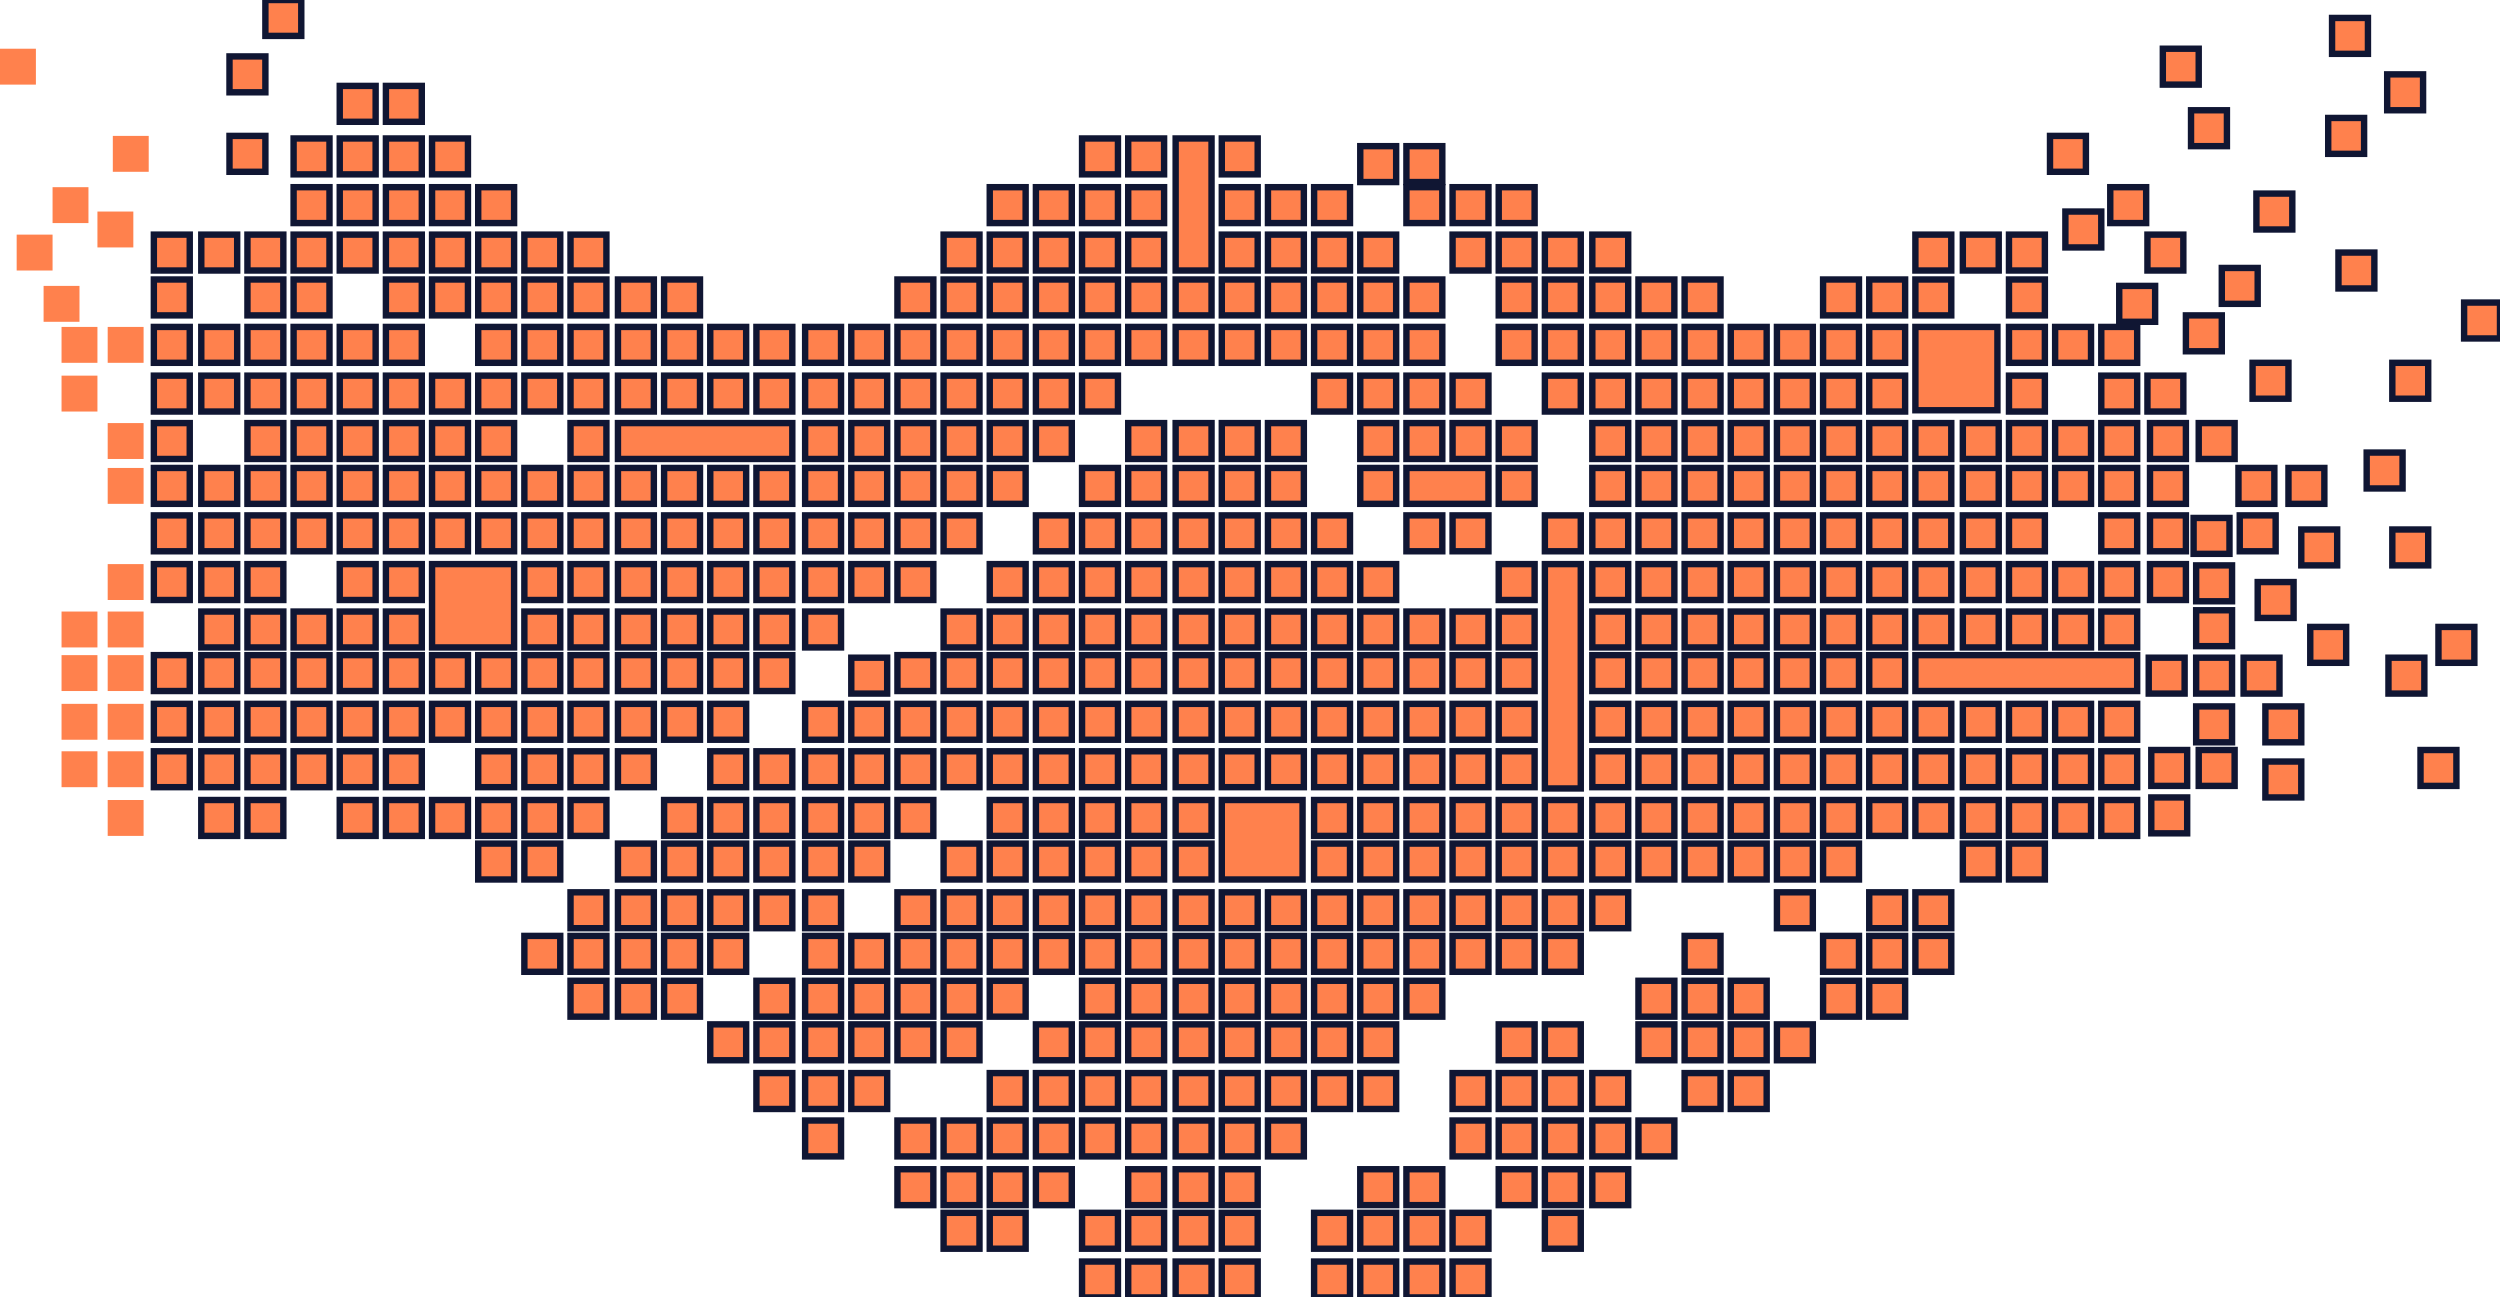 <?xml version="1.0" encoding="utf-8"?>
<!-- Generator: Adobe Illustrator 21.0.2, SVG Export Plug-In . SVG Version: 6.00 Build 0)  -->
<svg version="1.1" id="_x33__розділ" xmlns="http://www.w3.org/2000/svg" xmlns:xlink="http://www.w3.org/1999/xlink" x="0px"
	 y="0px" viewBox="0 0 195 101.2" style="enable-background:new 0 0 195 101.2;" xml:space="preserve">
<style type="text/css">
	.st0{fill:#FF814D;stroke:#101633;stroke-width:0.5;stroke-miterlimit:10;}
	.st1{fill:#FF814D;}
</style>
<g>
	<rect x="160.3" y="54.9" class="st0" width="2.8" height="2.8"/>
	<rect x="156.7" y="54.9" class="st0" width="2.8" height="2.8"/>
	<rect x="153.1" y="54.9" class="st0" width="2.8" height="2.8"/>
	<rect x="149.4" y="54.9" class="st0" width="2.8" height="2.8"/>
	<rect x="145.8" y="54.9" class="st0" width="2.8" height="2.8"/>
	<rect x="142.2" y="54.9" class="st0" width="2.8" height="2.8"/>
	<rect x="138.6" y="54.9" class="st0" width="2.8" height="2.8"/>
	<rect x="135" y="54.9" class="st0" width="2.8" height="2.8"/>
	<rect x="131.4" y="54.9" class="st0" width="2.8" height="2.8"/>
	<rect x="127.8" y="54.9" class="st0" width="2.8" height="2.8"/>
	<rect x="124.2" y="54.9" class="st0" width="2.8" height="2.8"/>
	<rect x="116.9" y="54.9" class="st0" width="2.8" height="2.8"/>
	<rect x="113.3" y="54.9" class="st0" width="2.8" height="2.8"/>
	<rect x="109.7" y="54.9" class="st0" width="2.8" height="2.8"/>
	<rect x="106.1" y="54.9" class="st0" width="2.8" height="2.8"/>
	<rect x="102.5" y="54.9" class="st0" width="2.8" height="2.8"/>
	<rect x="98.9" y="54.9" class="st0" width="2.8" height="2.8"/>
	<rect x="95.3" y="54.9" class="st0" width="2.8" height="2.8"/>
	<rect x="91.7" y="54.9" class="st0" width="2.8" height="2.8"/>
	<rect x="88" y="54.9" class="st0" width="2.8" height="2.8"/>
	<rect x="84.4" y="54.9" class="st0" width="2.8" height="2.8"/>
	<rect x="80.8" y="54.9" class="st0" width="2.8" height="2.8"/>
	<rect x="77.2" y="54.9" class="st0" width="2.8" height="2.8"/>
	<rect x="73.6" y="54.9" class="st0" width="2.8" height="2.8"/>
	<rect x="70" y="54.9" class="st0" width="2.8" height="2.8"/>
	<rect x="66.4" y="54.9" class="st0" width="2.8" height="2.8"/>
	<rect x="62.8" y="54.9" class="st0" width="2.8" height="2.8"/>
	<rect x="163.9" y="54.9" class="st0" width="2.8" height="2.8"/>
	<rect x="145.8" y="51.1" class="st0" width="2.8" height="2.8"/>
	<rect x="142.2" y="51.1" class="st0" width="2.8" height="2.8"/>
	<rect x="138.6" y="51.1" class="st0" width="2.8" height="2.8"/>
	<rect x="135" y="51.1" class="st0" width="2.8" height="2.8"/>
	<rect x="131.4" y="51.1" class="st0" width="2.8" height="2.8"/>
	<rect x="127.8" y="51.1" class="st0" width="2.8" height="2.8"/>
	<rect x="124.2" y="51.1" class="st0" width="2.8" height="2.8"/>
	<rect x="116.9" y="51.1" class="st0" width="2.8" height="2.8"/>
	<rect x="113.3" y="51.1" class="st0" width="2.8" height="2.8"/>
	<rect x="109.7" y="51.1" class="st0" width="2.8" height="2.8"/>
	<rect x="106.1" y="51.1" class="st0" width="2.8" height="2.8"/>
	<rect x="102.5" y="51.1" class="st0" width="2.8" height="2.8"/>
	<rect x="98.9" y="51.1" class="st0" width="2.8" height="2.8"/>
	<rect x="95.3" y="51.1" class="st0" width="2.8" height="2.8"/>
	<rect x="91.7" y="51.1" class="st0" width="2.8" height="2.8"/>
	<rect x="88" y="51.1" class="st0" width="2.8" height="2.8"/>
	<rect x="84.4" y="51.1" class="st0" width="2.8" height="2.8"/>
	<rect x="80.8" y="51.1" class="st0" width="2.8" height="2.8"/>
	<rect x="77.2" y="51.1" class="st0" width="2.8" height="2.8"/>
	<rect x="73.6" y="51.1" class="st0" width="2.8" height="2.8"/>
	<rect x="70" y="51.1" class="st0" width="2.8" height="2.8"/>
	<rect x="149.4" y="51.1" class="st0" width="17.3" height="2.8"/>
	<rect x="160.3" y="47.7" class="st0" width="2.8" height="2.8"/>
	<rect x="156.7" y="47.7" class="st0" width="2.8" height="2.8"/>
	<rect x="153.1" y="47.7" class="st0" width="2.8" height="2.8"/>
	<rect x="149.4" y="47.7" class="st0" width="2.8" height="2.8"/>
	<rect x="145.8" y="47.7" class="st0" width="2.8" height="2.8"/>
	<rect x="142.2" y="47.7" class="st0" width="2.8" height="2.8"/>
	<rect x="138.6" y="47.7" class="st0" width="2.8" height="2.8"/>
	<rect x="135" y="47.7" class="st0" width="2.8" height="2.8"/>
	<rect x="131.4" y="47.7" class="st0" width="2.8" height="2.8"/>
	<rect x="127.8" y="47.7" class="st0" width="2.8" height="2.8"/>
	<rect x="124.2" y="47.7" class="st0" width="2.8" height="2.8"/>
	<rect x="116.9" y="47.7" class="st0" width="2.8" height="2.8"/>
	<rect x="113.3" y="47.7" class="st0" width="2.8" height="2.8"/>
	<rect x="109.7" y="47.7" class="st0" width="2.8" height="2.8"/>
	<rect x="106.1" y="47.7" class="st0" width="2.8" height="2.8"/>
	<rect x="102.5" y="47.7" class="st0" width="2.8" height="2.8"/>
	<rect x="98.9" y="47.7" class="st0" width="2.8" height="2.8"/>
	<rect x="95.3" y="47.7" class="st0" width="2.8" height="2.8"/>
	<rect x="91.7" y="47.7" class="st0" width="2.8" height="2.8"/>
	<rect x="88" y="47.7" class="st0" width="2.8" height="2.8"/>
	<rect x="84.4" y="47.7" class="st0" width="2.8" height="2.8"/>
	<rect x="80.8" y="47.7" class="st0" width="2.8" height="2.8"/>
	<rect x="77.2" y="47.7" class="st0" width="2.8" height="2.8"/>
	<rect x="73.6" y="47.7" class="st0" width="2.8" height="2.8"/>
	<rect x="66.4" y="51.3" class="st0" width="2.8" height="2.8"/>
	<rect x="62.8" y="47.7" class="st0" width="2.8" height="2.8"/>
	<rect x="163.9" y="47.7" class="st0" width="2.8" height="2.8"/>
	<rect x="160.3" y="44" class="st0" width="2.8" height="2.8"/>
	<rect x="156.7" y="44" class="st0" width="2.8" height="2.8"/>
	<rect x="153.1" y="44" class="st0" width="2.8" height="2.8"/>
	<rect x="149.4" y="44" class="st0" width="2.8" height="2.8"/>
	<rect x="145.8" y="44" class="st0" width="2.8" height="2.8"/>
	<rect x="142.2" y="44" class="st0" width="2.8" height="2.8"/>
	<rect x="138.6" y="44" class="st0" width="2.8" height="2.8"/>
	<rect x="135" y="44" class="st0" width="2.8" height="2.8"/>
	<rect x="131.4" y="44" class="st0" width="2.8" height="2.8"/>
	<rect x="127.8" y="44" class="st0" width="2.8" height="2.8"/>
	<rect x="124.2" y="44" class="st0" width="2.8" height="2.8"/>
	<rect x="120.5" y="44" class="st0" width="2.8" height="17.5"/>
	<rect x="116.9" y="44" class="st0" width="2.8" height="2.8"/>
	<rect x="106.1" y="44" class="st0" width="2.8" height="2.8"/>
	<rect x="102.5" y="44" class="st0" width="2.8" height="2.8"/>
	<rect x="98.9" y="44" class="st0" width="2.8" height="2.8"/>
	<rect x="95.3" y="44" class="st0" width="2.8" height="2.8"/>
	<rect x="91.7" y="44" class="st0" width="2.8" height="2.8"/>
	<rect x="88" y="44" class="st0" width="2.8" height="2.8"/>
	<rect x="84.4" y="44" class="st0" width="2.8" height="2.8"/>
	<rect x="80.8" y="44" class="st0" width="2.8" height="2.8"/>
	<rect x="77.2" y="44" class="st0" width="2.8" height="2.8"/>
	<rect x="70" y="44" class="st0" width="2.8" height="2.8"/>
	<rect x="66.4" y="44" class="st0" width="2.8" height="2.8"/>
	<rect x="62.8" y="44" class="st0" width="2.8" height="2.8"/>
	<rect x="163.9" y="44" class="st0" width="2.8" height="2.8"/>
	<rect x="156.7" y="40.2" class="st0" width="2.8" height="2.8"/>
	<rect x="153.1" y="40.2" class="st0" width="2.8" height="2.8"/>
	<rect x="149.4" y="40.2" class="st0" width="2.8" height="2.8"/>
	<rect x="145.8" y="40.2" class="st0" width="2.8" height="2.8"/>
	<rect x="142.2" y="40.2" class="st0" width="2.8" height="2.8"/>
	<rect x="138.6" y="40.2" class="st0" width="2.8" height="2.8"/>
	<rect x="135" y="40.2" class="st0" width="2.8" height="2.8"/>
	<rect x="131.4" y="40.2" class="st0" width="2.8" height="2.8"/>
	<rect x="127.8" y="40.2" class="st0" width="2.8" height="2.8"/>
	<rect x="124.2" y="40.2" class="st0" width="2.8" height="2.8"/>
	<rect x="120.5" y="40.2" class="st0" width="2.8" height="2.8"/>
	<rect x="113.3" y="40.2" class="st0" width="2.8" height="2.8"/>
	<rect x="109.7" y="40.2" class="st0" width="2.8" height="2.8"/>
	<rect x="102.5" y="40.2" class="st0" width="2.8" height="2.8"/>
	<rect x="98.9" y="40.2" class="st0" width="2.8" height="2.8"/>
	<rect x="95.3" y="40.2" class="st0" width="2.8" height="2.8"/>
	<rect x="91.7" y="40.2" class="st0" width="2.8" height="2.8"/>
	<rect x="88" y="40.2" class="st0" width="2.8" height="2.8"/>
	<rect x="84.4" y="40.2" class="st0" width="2.8" height="2.8"/>
	<rect x="80.8" y="40.2" class="st0" width="2.8" height="2.8"/>
	<rect x="73.6" y="40.2" class="st0" width="2.8" height="2.8"/>
	<rect x="70" y="40.2" class="st0" width="2.8" height="2.8"/>
	<rect x="66.4" y="40.2" class="st0" width="2.8" height="2.8"/>
	<rect x="62.8" y="40.2" class="st0" width="2.8" height="2.8"/>
	<rect x="163.9" y="40.2" class="st0" width="2.8" height="2.8"/>
	<rect x="160.3" y="36.5" class="st0" width="2.8" height="2.8"/>
	<rect x="156.7" y="36.5" class="st0" width="2.8" height="2.8"/>
	<rect x="153.1" y="36.5" class="st0" width="2.8" height="2.8"/>
	<rect x="149.4" y="36.5" class="st0" width="2.8" height="2.8"/>
	<rect x="145.8" y="36.5" class="st0" width="2.8" height="2.8"/>
	<rect x="142.2" y="36.5" class="st0" width="2.8" height="2.8"/>
	<rect x="138.6" y="36.5" class="st0" width="2.8" height="2.8"/>
	<rect x="135" y="36.5" class="st0" width="2.8" height="2.8"/>
	<rect x="131.4" y="36.5" class="st0" width="2.8" height="2.8"/>
	<rect x="127.8" y="36.5" class="st0" width="2.8" height="2.8"/>
	<rect x="124.2" y="36.5" class="st0" width="2.8" height="2.8"/>
	<rect x="116.9" y="36.5" class="st0" width="2.8" height="2.8"/>
	<rect x="109.7" y="36.5" class="st0" width="6.4" height="2.8"/>
	<rect x="106.1" y="36.5" class="st0" width="2.8" height="2.8"/>
	<rect x="98.9" y="36.5" class="st0" width="2.8" height="2.8"/>
	<rect x="95.3" y="36.5" class="st0" width="2.8" height="2.8"/>
	<rect x="91.7" y="36.5" class="st0" width="2.8" height="2.8"/>
	<rect x="88" y="36.5" class="st0" width="2.8" height="2.8"/>
	<rect x="84.4" y="36.5" class="st0" width="2.8" height="2.8"/>
	<rect x="77.2" y="36.5" class="st0" width="2.8" height="2.8"/>
	<rect x="73.6" y="36.5" class="st0" width="2.8" height="2.8"/>
	<rect x="70" y="36.5" class="st0" width="2.8" height="2.8"/>
	<rect x="66.4" y="36.5" class="st0" width="2.8" height="2.8"/>
	<rect x="62.8" y="36.5" class="st0" width="2.8" height="2.8"/>
	<rect x="163.9" y="36.5" class="st0" width="2.8" height="2.8"/>
	<rect x="160.3" y="33" class="st0" width="2.8" height="2.8"/>
	<rect x="156.7" y="33" class="st0" width="2.8" height="2.8"/>
	<rect x="153.1" y="33" class="st0" width="2.8" height="2.8"/>
	<rect x="149.4" y="33" class="st0" width="2.8" height="2.8"/>
	<rect x="145.8" y="33" class="st0" width="2.8" height="2.8"/>
	<rect x="142.2" y="33" class="st0" width="2.8" height="2.8"/>
	<rect x="138.6" y="33" class="st0" width="2.8" height="2.8"/>
	<rect x="135" y="33" class="st0" width="2.8" height="2.8"/>
	<rect x="131.4" y="33" class="st0" width="2.8" height="2.8"/>
	<rect x="127.8" y="33" class="st0" width="2.8" height="2.8"/>
	<rect x="124.2" y="33" class="st0" width="2.8" height="2.8"/>
	<rect x="116.9" y="33" class="st0" width="2.8" height="2.8"/>
	<rect x="113.3" y="33" class="st0" width="2.8" height="2.8"/>
	<rect x="109.7" y="33" class="st0" width="2.8" height="2.8"/>
	<rect x="106.1" y="33" class="st0" width="2.8" height="2.8"/>
	<rect x="98.9" y="33" class="st0" width="2.8" height="2.8"/>
	<rect x="95.3" y="33" class="st0" width="2.8" height="2.8"/>
	<rect x="91.7" y="33" class="st0" width="2.8" height="2.8"/>
	<rect x="88" y="33" class="st0" width="2.8" height="2.8"/>
	<rect x="80.8" y="33" class="st0" width="2.8" height="2.8"/>
	<rect x="77.2" y="33" class="st0" width="2.8" height="2.8"/>
	<rect x="73.6" y="33" class="st0" width="2.8" height="2.8"/>
	<rect x="70" y="33" class="st0" width="2.8" height="2.8"/>
	<rect x="66.4" y="33" class="st0" width="2.8" height="2.8"/>
	<rect x="62.8" y="33" class="st0" width="2.8" height="2.8"/>
	<rect x="163.9" y="33" class="st0" width="2.8" height="2.8"/>
	<rect x="156.7" y="29.3" class="st0" width="2.8" height="2.8"/>
	<rect x="145.8" y="29.3" class="st0" width="2.8" height="2.8"/>
	<rect x="142.2" y="29.3" class="st0" width="2.8" height="2.8"/>
	<rect x="138.6" y="29.3" class="st0" width="2.8" height="2.8"/>
	<rect x="135" y="29.3" class="st0" width="2.8" height="2.8"/>
	<rect x="131.4" y="29.3" class="st0" width="2.8" height="2.8"/>
	<rect x="127.8" y="29.3" class="st0" width="2.8" height="2.8"/>
	<rect x="124.2" y="29.3" class="st0" width="2.8" height="2.8"/>
	<rect x="120.5" y="29.3" class="st0" width="2.8" height="2.8"/>
	<rect x="113.3" y="29.3" class="st0" width="2.8" height="2.8"/>
	<rect x="109.7" y="29.3" class="st0" width="2.8" height="2.8"/>
	<rect x="106.1" y="29.3" class="st0" width="2.8" height="2.8"/>
	<rect x="102.5" y="29.3" class="st0" width="2.8" height="2.8"/>
	<rect x="84.4" y="29.3" class="st0" width="2.8" height="2.8"/>
	<rect x="80.8" y="29.3" class="st0" width="2.8" height="2.8"/>
	<rect x="77.2" y="29.3" class="st0" width="2.8" height="2.8"/>
	<rect x="73.6" y="29.3" class="st0" width="2.8" height="2.8"/>
	<rect x="70" y="29.3" class="st0" width="2.8" height="2.8"/>
	<rect x="66.4" y="29.3" class="st0" width="2.8" height="2.8"/>
	<rect x="62.8" y="29.3" class="st0" width="2.8" height="2.8"/>
	<rect x="163.9" y="29.3" class="st0" width="2.8" height="2.8"/>
	<rect x="160.3" y="25.5" class="st0" width="2.8" height="2.8"/>
	<rect x="156.7" y="25.5" class="st0" width="2.8" height="2.8"/>
	<rect x="145.8" y="25.5" class="st0" width="2.8" height="2.8"/>
	<rect x="142.2" y="25.5" class="st0" width="2.8" height="2.8"/>
	<rect x="138.6" y="25.5" class="st0" width="2.8" height="2.8"/>
	<rect x="135" y="25.5" class="st0" width="2.8" height="2.8"/>
	<rect x="131.4" y="25.5" class="st0" width="2.8" height="2.8"/>
	<rect x="127.8" y="25.5" class="st0" width="2.8" height="2.8"/>
	<rect x="124.2" y="25.5" class="st0" width="2.8" height="2.8"/>
	<rect x="120.5" y="25.5" class="st0" width="2.8" height="2.8"/>
	<rect x="116.9" y="25.5" class="st0" width="2.8" height="2.8"/>
	<rect x="109.7" y="25.5" class="st0" width="2.8" height="2.8"/>
	<rect x="106.1" y="25.5" class="st0" width="2.8" height="2.8"/>
	<rect x="102.5" y="25.5" class="st0" width="2.8" height="2.8"/>
	<rect x="98.9" y="25.5" class="st0" width="2.8" height="2.8"/>
	<rect x="95.3" y="25.5" class="st0" width="2.8" height="2.8"/>
	<rect x="91.7" y="25.5" class="st0" width="2.8" height="2.8"/>
	<rect x="88" y="25.5" class="st0" width="2.8" height="2.8"/>
	<rect x="84.4" y="25.5" class="st0" width="2.8" height="2.8"/>
	<rect x="80.8" y="25.5" class="st0" width="2.8" height="2.8"/>
	<rect x="77.2" y="25.5" class="st0" width="2.8" height="2.8"/>
	<rect x="73.6" y="25.5" class="st0" width="2.8" height="2.8"/>
	<rect x="70" y="25.5" class="st0" width="2.8" height="2.8"/>
	<rect x="66.4" y="25.5" class="st0" width="2.8" height="2.8"/>
	<rect x="62.8" y="25.5" class="st0" width="2.8" height="2.8"/>
	<rect x="163.9" y="25.5" class="st0" width="2.8" height="2.8"/>
	<rect x="170.5" y="24.6" class="st0" width="2.8" height="2.8"/>
	<rect x="156.7" y="21.8" class="st0" width="2.8" height="2.8"/>
	<rect x="149.4" y="21.8" class="st0" width="2.8" height="2.8"/>
	<rect x="145.8" y="21.8" class="st0" width="2.8" height="2.8"/>
	<rect x="142.2" y="21.8" class="st0" width="2.8" height="2.8"/>
	<rect x="178.5" y="36.5" class="st0" width="2.8" height="2.8"/>
	<rect x="174.7" y="40.2" class="st0" width="2.8" height="2.8"/>
	<rect x="131.4" y="21.8" class="st0" width="2.8" height="2.8"/>
	<rect x="127.8" y="21.8" class="st0" width="2.8" height="2.8"/>
	<rect x="124.2" y="21.8" class="st0" width="2.8" height="2.8"/>
	<rect x="120.5" y="21.8" class="st0" width="2.8" height="2.8"/>
	<rect x="116.9" y="21.8" class="st0" width="2.8" height="2.8"/>
	<rect x="109.7" y="21.8" class="st0" width="2.8" height="2.8"/>
	<rect x="106.1" y="21.8" class="st0" width="2.8" height="2.8"/>
	<rect x="102.5" y="21.8" class="st0" width="2.8" height="2.8"/>
	<rect x="98.9" y="21.8" class="st0" width="2.8" height="2.8"/>
	<rect x="95.3" y="21.8" class="st0" width="2.8" height="2.8"/>
	<rect x="91.7" y="21.8" class="st0" width="2.8" height="2.8"/>
	<rect x="88" y="21.8" class="st0" width="2.8" height="2.8"/>
	<rect x="84.4" y="21.8" class="st0" width="2.8" height="2.8"/>
	<rect x="80.8" y="21.8" class="st0" width="2.8" height="2.8"/>
	<rect x="77.2" y="21.8" class="st0" width="2.8" height="2.8"/>
	<rect x="73.6" y="21.8" class="st0" width="2.8" height="2.8"/>
	<rect x="70" y="21.8" class="st0" width="2.8" height="2.8"/>
	<rect x="165.3" y="22.3" class="st0" width="2.8" height="2.8"/>
	<rect x="161.1" y="16.5" class="st0" width="2.8" height="2.8"/>
	<rect x="156.7" y="18.3" class="st0" width="2.8" height="2.8"/>
	<rect x="153.1" y="18.3" class="st0" width="2.8" height="2.8"/>
	<rect x="149.4" y="18.3" class="st0" width="2.8" height="2.8"/>
	<rect x="186.6" y="28.3" class="st0" width="2.8" height="2.8"/>
	<rect x="167.5" y="29.3" class="st0" width="2.8" height="2.8"/>
	<rect x="171.5" y="33" class="st0" width="2.8" height="2.8"/>
	<rect x="167.7" y="33" class="st0" width="2.8" height="2.8"/>
	<rect x="167.7" y="36.5" class="st0" width="2.8" height="2.8"/>
	<rect x="167.7" y="40.2" class="st0" width="2.8" height="2.8"/>
	<rect x="167.7" y="44" class="st0" width="2.8" height="2.8"/>
	<rect x="171.1" y="40.4" class="st0" width="2.8" height="2.8"/>
	<rect x="171.3" y="44.1" class="st0" width="2.8" height="2.8"/>
	<rect x="171.3" y="47.6" class="st0" width="2.8" height="2.8"/>
	<rect x="171.3" y="51.3" class="st0" width="2.8" height="2.8"/>
	<rect x="171.3" y="55.1" class="st0" width="2.8" height="2.8"/>
	<rect x="174.6" y="36.5" class="st0" width="2.8" height="2.8"/>
	<rect x="124.2" y="18.3" class="st0" width="2.8" height="2.8"/>
	<rect x="120.5" y="18.3" class="st0" width="2.8" height="2.8"/>
	<rect x="116.9" y="18.3" class="st0" width="2.8" height="2.8"/>
	<rect x="113.3" y="18.3" class="st0" width="2.8" height="2.8"/>
	<rect x="106.1" y="18.3" class="st0" width="2.8" height="2.8"/>
	<rect x="102.5" y="18.3" class="st0" width="2.8" height="2.8"/>
	<rect x="98.9" y="18.3" class="st0" width="2.8" height="2.8"/>
	<rect x="95.3" y="18.3" class="st0" width="2.8" height="2.8"/>
	<rect x="88" y="18.3" class="st0" width="2.8" height="2.8"/>
	<rect x="84.4" y="18.3" class="st0" width="2.8" height="2.8"/>
	<rect x="80.8" y="18.3" class="st0" width="2.8" height="2.8"/>
	<rect x="77.2" y="18.3" class="st0" width="2.8" height="2.8"/>
	<rect x="73.6" y="18.3" class="st0" width="2.8" height="2.8"/>
	<rect x="167.5" y="18.3" class="st0" width="2.8" height="2.8"/>
	<rect x="170.9" y="8.6" class="st0" width="2.8" height="2.8"/>
	<rect x="176" y="15.1" class="st0" width="2.8" height="2.8"/>
	<rect x="181.6" y="9.2" class="st0" width="2.8" height="2.8"/>
	<rect x="159.9" y="10.6" class="st0" width="2.8" height="2.8"/>
	<rect x="168.7" y="3.8" class="st0" width="2.8" height="2.8"/>
	<rect x="173.3" y="20.9" class="st0" width="2.8" height="2.8"/>
	<rect x="175.7" y="28.3" class="st0" width="2.8" height="2.8"/>
	<rect x="182.4" y="19.7" class="st0" width="2.8" height="2.8"/>
	<rect x="181.9" y="1.4" class="st0" width="2.8" height="2.8"/>
	<rect x="186.2" y="5.8" class="st0" width="2.8" height="2.8"/>
	<rect x="192.2" y="23.6" class="st0" width="2.8" height="2.8"/>
	<rect x="109.7" y="11.4" class="st0" width="2.8" height="2.8"/>
	<rect x="106.1" y="11.4" class="st0" width="2.8" height="2.8"/>
	<rect x="116.9" y="14.6" class="st0" width="2.8" height="2.8"/>
	<rect x="113.3" y="14.6" class="st0" width="2.8" height="2.8"/>
	<rect x="109.7" y="14.6" class="st0" width="2.8" height="2.8"/>
	<rect x="102.5" y="14.6" class="st0" width="2.8" height="2.8"/>
	<rect x="98.9" y="14.6" class="st0" width="2.8" height="2.8"/>
	<rect x="95.3" y="14.6" class="st0" width="2.8" height="2.8"/>
	<rect x="88" y="14.6" class="st0" width="2.8" height="2.8"/>
	<rect x="84.4" y="14.6" class="st0" width="2.8" height="2.8"/>
	<rect x="80.8" y="14.6" class="st0" width="2.8" height="2.8"/>
	<rect x="77.2" y="14.6" class="st0" width="2.8" height="2.8"/>
	<rect x="95.3" y="10.8" class="st0" width="2.8" height="2.8"/>
	<rect x="88" y="10.8" class="st0" width="2.8" height="2.8"/>
	<rect x="84.4" y="10.8" class="st0" width="2.8" height="2.8"/>
	<rect x="164.6" y="14.6" class="st0" width="2.8" height="2.8"/>
	<rect x="113.3" y="98.4" class="st0" width="2.8" height="2.8"/>
	<rect x="109.7" y="98.4" class="st0" width="2.8" height="2.8"/>
	<rect x="106.1" y="98.4" class="st0" width="2.8" height="2.8"/>
	<rect x="102.5" y="98.4" class="st0" width="2.8" height="2.8"/>
	<rect x="95.3" y="98.4" class="st0" width="2.8" height="2.8"/>
	<rect x="91.7" y="98.4" class="st0" width="2.8" height="2.8"/>
	<rect x="88" y="98.4" class="st0" width="2.8" height="2.8"/>
	<rect x="84.4" y="98.4" class="st0" width="2.8" height="2.8"/>
	<rect x="120.5" y="94.6" class="st0" width="2.8" height="2.8"/>
	<rect x="113.3" y="94.6" class="st0" width="2.8" height="2.8"/>
	<rect x="109.7" y="94.6" class="st0" width="2.8" height="2.8"/>
	<rect x="106.1" y="94.6" class="st0" width="2.8" height="2.8"/>
	<rect x="102.5" y="94.6" class="st0" width="2.8" height="2.8"/>
	<rect x="95.3" y="94.6" class="st0" width="2.8" height="2.8"/>
	<rect x="91.7" y="94.6" class="st0" width="2.8" height="2.8"/>
	<rect x="88" y="94.6" class="st0" width="2.8" height="2.8"/>
	<rect x="84.4" y="94.6" class="st0" width="2.8" height="2.8"/>
	<rect x="77.2" y="94.6" class="st0" width="2.8" height="2.8"/>
	<rect x="73.6" y="94.6" class="st0" width="2.8" height="2.8"/>
	<rect x="124.2" y="91.2" class="st0" width="2.8" height="2.8"/>
	<rect x="120.5" y="91.2" class="st0" width="2.8" height="2.8"/>
	<rect x="116.9" y="91.2" class="st0" width="2.8" height="2.8"/>
	<rect x="109.7" y="91.2" class="st0" width="2.8" height="2.8"/>
	<rect x="106.1" y="91.2" class="st0" width="2.8" height="2.8"/>
	<rect x="95.3" y="91.2" class="st0" width="2.8" height="2.8"/>
	<rect x="91.7" y="91.2" class="st0" width="2.8" height="2.8"/>
	<rect x="88" y="91.2" class="st0" width="2.8" height="2.8"/>
	<rect x="80.8" y="91.2" class="st0" width="2.8" height="2.8"/>
	<rect x="77.2" y="91.2" class="st0" width="2.8" height="2.8"/>
	<rect x="73.6" y="91.2" class="st0" width="2.8" height="2.8"/>
	<rect x="70" y="91.2" class="st0" width="2.8" height="2.8"/>
	<rect x="127.8" y="87.4" class="st0" width="2.8" height="2.8"/>
	<rect x="124.2" y="87.4" class="st0" width="2.8" height="2.8"/>
	<rect x="120.5" y="87.4" class="st0" width="2.8" height="2.8"/>
	<rect x="116.9" y="87.4" class="st0" width="2.8" height="2.8"/>
	<rect x="113.3" y="87.4" class="st0" width="2.8" height="2.8"/>
	<rect x="98.9" y="87.4" class="st0" width="2.8" height="2.8"/>
	<rect x="95.3" y="87.4" class="st0" width="2.8" height="2.8"/>
	<rect x="91.7" y="87.4" class="st0" width="2.8" height="2.8"/>
	<rect x="88" y="87.4" class="st0" width="2.8" height="2.8"/>
	<rect x="84.4" y="87.4" class="st0" width="2.8" height="2.8"/>
	<rect x="80.8" y="87.4" class="st0" width="2.8" height="2.8"/>
	<rect x="77.2" y="87.4" class="st0" width="2.8" height="2.8"/>
	<rect x="73.6" y="87.4" class="st0" width="2.8" height="2.8"/>
	<rect x="70" y="87.4" class="st0" width="2.8" height="2.8"/>
	<rect x="62.8" y="87.4" class="st0" width="2.8" height="2.8"/>
	<rect x="135" y="83.7" class="st0" width="2.8" height="2.8"/>
	<rect x="131.4" y="83.7" class="st0" width="2.8" height="2.8"/>
	<rect x="124.2" y="83.7" class="st0" width="2.8" height="2.8"/>
	<rect x="120.5" y="83.7" class="st0" width="2.8" height="2.8"/>
	<rect x="116.9" y="83.7" class="st0" width="2.8" height="2.8"/>
	<rect x="113.3" y="83.7" class="st0" width="2.8" height="2.8"/>
	<rect x="106.1" y="83.7" class="st0" width="2.8" height="2.8"/>
	<rect x="102.5" y="83.7" class="st0" width="2.8" height="2.8"/>
	<rect x="98.9" y="83.7" class="st0" width="2.8" height="2.8"/>
	<rect x="95.3" y="83.7" class="st0" width="2.8" height="2.8"/>
	<rect x="91.7" y="83.7" class="st0" width="2.8" height="2.8"/>
	<rect x="88" y="83.7" class="st0" width="2.8" height="2.8"/>
	<rect x="84.4" y="83.7" class="st0" width="2.8" height="2.8"/>
	<rect x="80.8" y="83.7" class="st0" width="2.8" height="2.8"/>
	<rect x="77.2" y="83.7" class="st0" width="2.8" height="2.8"/>
	<rect x="66.4" y="83.7" class="st0" width="2.8" height="2.8"/>
	<rect x="62.8" y="83.7" class="st0" width="2.8" height="2.8"/>
	<rect x="138.6" y="79.9" class="st0" width="2.8" height="2.8"/>
	<rect x="135" y="79.9" class="st0" width="2.8" height="2.8"/>
	<rect x="131.4" y="79.9" class="st0" width="2.8" height="2.8"/>
	<rect x="127.8" y="79.9" class="st0" width="2.8" height="2.8"/>
	<rect x="120.5" y="79.9" class="st0" width="2.8" height="2.8"/>
	<rect x="116.9" y="79.9" class="st0" width="2.8" height="2.8"/>
	<rect x="106.1" y="79.9" class="st0" width="2.8" height="2.8"/>
	<rect x="102.5" y="79.9" class="st0" width="2.8" height="2.8"/>
	<rect x="98.9" y="79.9" class="st0" width="2.8" height="2.8"/>
	<rect x="95.3" y="79.9" class="st0" width="2.8" height="2.8"/>
	<rect x="91.7" y="79.9" class="st0" width="2.8" height="2.8"/>
	<rect x="88" y="79.9" class="st0" width="2.8" height="2.8"/>
	<rect x="84.4" y="79.9" class="st0" width="2.8" height="2.8"/>
	<rect x="80.8" y="79.9" class="st0" width="2.8" height="2.8"/>
	<rect x="73.6" y="79.9" class="st0" width="2.8" height="2.8"/>
	<rect x="70" y="79.9" class="st0" width="2.8" height="2.8"/>
	<rect x="66.4" y="79.9" class="st0" width="2.8" height="2.8"/>
	<rect x="62.8" y="79.9" class="st0" width="2.8" height="2.8"/>
	<rect x="145.8" y="76.5" class="st0" width="2.8" height="2.8"/>
	<rect x="142.2" y="76.5" class="st0" width="2.8" height="2.8"/>
	<rect x="135" y="76.5" class="st0" width="2.8" height="2.8"/>
	<rect x="131.4" y="76.5" class="st0" width="2.8" height="2.8"/>
	<rect x="127.8" y="76.5" class="st0" width="2.8" height="2.8"/>
	<rect x="109.7" y="76.5" class="st0" width="2.8" height="2.8"/>
	<rect x="106.1" y="76.5" class="st0" width="2.8" height="2.8"/>
	<rect x="102.5" y="76.5" class="st0" width="2.8" height="2.8"/>
	<rect x="98.9" y="76.5" class="st0" width="2.8" height="2.8"/>
	<rect x="95.3" y="76.5" class="st0" width="2.8" height="2.8"/>
	<rect x="91.7" y="76.5" class="st0" width="2.8" height="2.8"/>
	<rect x="88" y="76.5" class="st0" width="2.8" height="2.8"/>
	<rect x="84.4" y="76.5" class="st0" width="2.8" height="2.8"/>
	<rect x="77.2" y="76.5" class="st0" width="2.8" height="2.8"/>
	<rect x="73.6" y="76.5" class="st0" width="2.8" height="2.8"/>
	<rect x="70" y="76.5" class="st0" width="2.8" height="2.8"/>
	<rect x="66.4" y="76.5" class="st0" width="2.8" height="2.8"/>
	<rect x="62.8" y="76.5" class="st0" width="2.8" height="2.8"/>
	<rect x="149.4" y="73" class="st0" width="2.8" height="2.8"/>
	<rect x="145.8" y="73" class="st0" width="2.8" height="2.8"/>
	<rect x="142.2" y="73" class="st0" width="2.8" height="2.8"/>
	<rect x="131.4" y="73" class="st0" width="2.8" height="2.8"/>
	<rect x="120.5" y="73" class="st0" width="2.8" height="2.8"/>
	<rect x="116.9" y="73" class="st0" width="2.8" height="2.8"/>
	<rect x="113.3" y="73" class="st0" width="2.8" height="2.8"/>
	<rect x="109.7" y="73" class="st0" width="2.8" height="2.8"/>
	<rect x="106.1" y="73" class="st0" width="2.8" height="2.8"/>
	<rect x="102.5" y="73" class="st0" width="2.8" height="2.8"/>
	<rect x="98.9" y="73" class="st0" width="2.8" height="2.8"/>
	<rect x="95.3" y="73" class="st0" width="2.8" height="2.8"/>
	<rect x="91.7" y="73" class="st0" width="2.8" height="2.8"/>
	<rect x="88" y="73" class="st0" width="2.8" height="2.8"/>
	<rect x="84.4" y="73" class="st0" width="2.8" height="2.8"/>
	<rect x="80.8" y="73" class="st0" width="2.8" height="2.8"/>
	<rect x="77.2" y="73" class="st0" width="2.8" height="2.8"/>
	<rect x="73.6" y="73" class="st0" width="2.8" height="2.8"/>
	<rect x="70" y="73" class="st0" width="2.8" height="2.8"/>
	<rect x="66.4" y="73" class="st0" width="2.8" height="2.8"/>
	<rect x="62.8" y="73" class="st0" width="2.8" height="2.8"/>
	<rect x="149.4" y="69.6" class="st0" width="2.8" height="2.8"/>
	<rect x="145.8" y="69.6" class="st0" width="2.8" height="2.8"/>
	<rect x="138.6" y="69.6" class="st0" width="2.8" height="2.8"/>
	<rect x="124.2" y="69.6" class="st0" width="2.8" height="2.8"/>
	<rect x="120.5" y="69.6" class="st0" width="2.8" height="2.8"/>
	<rect x="116.9" y="69.6" class="st0" width="2.8" height="2.8"/>
	<rect x="113.3" y="69.6" class="st0" width="2.8" height="2.8"/>
	<rect x="109.7" y="69.6" class="st0" width="2.8" height="2.8"/>
	<rect x="106.1" y="69.6" class="st0" width="2.8" height="2.8"/>
	<rect x="102.5" y="69.6" class="st0" width="2.8" height="2.8"/>
	<rect x="98.9" y="69.6" class="st0" width="2.8" height="2.8"/>
	<rect x="95.3" y="69.6" class="st0" width="2.8" height="2.8"/>
	<rect x="91.7" y="69.6" class="st0" width="2.8" height="2.8"/>
	<rect x="88" y="69.6" class="st0" width="2.8" height="2.8"/>
	<rect x="84.4" y="69.6" class="st0" width="2.8" height="2.8"/>
	<rect x="80.8" y="69.6" class="st0" width="2.8" height="2.8"/>
	<rect x="77.2" y="69.6" class="st0" width="2.8" height="2.8"/>
	<rect x="73.6" y="69.6" class="st0" width="2.8" height="2.8"/>
	<rect x="70" y="69.6" class="st0" width="2.8" height="2.8"/>
	<rect x="62.8" y="69.6" class="st0" width="2.8" height="2.8"/>
	<rect x="156.7" y="65.8" class="st0" width="2.8" height="2.8"/>
	<rect x="153.1" y="65.8" class="st0" width="2.8" height="2.8"/>
	<rect x="142.2" y="65.8" class="st0" width="2.8" height="2.8"/>
	<rect x="138.6" y="65.8" class="st0" width="2.8" height="2.8"/>
	<rect x="135" y="65.8" class="st0" width="2.8" height="2.8"/>
	<rect x="131.4" y="65.8" class="st0" width="2.8" height="2.8"/>
	<rect x="127.8" y="65.8" class="st0" width="2.8" height="2.8"/>
	<rect x="124.2" y="65.8" class="st0" width="2.8" height="2.8"/>
	<rect x="120.5" y="65.8" class="st0" width="2.8" height="2.8"/>
	<rect x="116.9" y="65.8" class="st0" width="2.8" height="2.8"/>
	<rect x="113.3" y="65.8" class="st0" width="2.8" height="2.8"/>
	<rect x="109.7" y="65.8" class="st0" width="2.8" height="2.8"/>
	<rect x="106.1" y="65.8" class="st0" width="2.8" height="2.8"/>
	<rect x="102.5" y="65.8" class="st0" width="2.8" height="2.8"/>
	<rect x="91.7" y="65.8" class="st0" width="2.8" height="2.8"/>
	<rect x="88" y="65.8" class="st0" width="2.8" height="2.8"/>
	<rect x="84.4" y="65.8" class="st0" width="2.8" height="2.8"/>
	<rect x="80.8" y="65.8" class="st0" width="2.8" height="2.8"/>
	<rect x="77.2" y="65.8" class="st0" width="2.8" height="2.8"/>
	<rect x="73.6" y="65.8" class="st0" width="2.8" height="2.8"/>
	<rect x="66.4" y="65.8" class="st0" width="2.8" height="2.8"/>
	<rect x="62.8" y="65.8" class="st0" width="2.8" height="2.8"/>
	<rect x="160.3" y="62.4" class="st0" width="2.8" height="2.8"/>
	<rect x="156.7" y="62.4" class="st0" width="2.8" height="2.8"/>
	<rect x="153.1" y="62.4" class="st0" width="2.8" height="2.8"/>
	<rect x="149.4" y="62.4" class="st0" width="2.8" height="2.8"/>
	<rect x="145.8" y="62.4" class="st0" width="2.8" height="2.8"/>
	<rect x="142.2" y="62.4" class="st0" width="2.8" height="2.8"/>
	<rect x="138.6" y="62.4" class="st0" width="2.8" height="2.8"/>
	<rect x="135" y="62.4" class="st0" width="2.8" height="2.8"/>
	<rect x="131.4" y="62.4" class="st0" width="2.8" height="2.8"/>
	<rect x="127.8" y="62.4" class="st0" width="2.8" height="2.8"/>
	<rect x="124.2" y="62.4" class="st0" width="2.8" height="2.8"/>
	<rect x="120.5" y="62.4" class="st0" width="2.8" height="2.8"/>
	<rect x="116.9" y="62.4" class="st0" width="2.8" height="2.8"/>
	<rect x="113.3" y="62.4" class="st0" width="2.8" height="2.8"/>
	<rect x="109.7" y="62.4" class="st0" width="2.8" height="2.8"/>
	<rect x="106.1" y="62.4" class="st0" width="2.8" height="2.8"/>
	<rect x="102.5" y="62.4" class="st0" width="2.8" height="2.8"/>
	<rect x="91.7" y="62.4" class="st0" width="2.8" height="2.8"/>
	<rect x="88" y="62.4" class="st0" width="2.8" height="2.8"/>
	<rect x="84.4" y="62.4" class="st0" width="2.8" height="2.8"/>
	<rect x="80.8" y="62.4" class="st0" width="2.8" height="2.8"/>
	<rect x="77.2" y="62.4" class="st0" width="2.8" height="2.8"/>
	<rect x="70" y="62.4" class="st0" width="2.8" height="2.8"/>
	<rect x="66.4" y="62.4" class="st0" width="2.8" height="2.8"/>
	<rect x="62.8" y="62.4" class="st0" width="2.8" height="2.8"/>
	<rect x="163.9" y="62.4" class="st0" width="2.8" height="2.8"/>
	<rect x="160.3" y="58.6" class="st0" width="2.8" height="2.8"/>
	<rect x="156.7" y="58.6" class="st0" width="2.8" height="2.8"/>
	<rect x="153.1" y="58.6" class="st0" width="2.8" height="2.8"/>
	<rect x="149.4" y="58.6" class="st0" width="2.8" height="2.8"/>
	<rect x="145.8" y="58.6" class="st0" width="2.8" height="2.8"/>
	<rect x="142.2" y="58.6" class="st0" width="2.8" height="2.8"/>
	<rect x="138.6" y="58.6" class="st0" width="2.8" height="2.8"/>
	<rect x="135" y="58.6" class="st0" width="2.8" height="2.8"/>
	<rect x="131.4" y="58.6" class="st0" width="2.8" height="2.8"/>
	<rect x="127.8" y="58.6" class="st0" width="2.8" height="2.8"/>
	<rect x="124.2" y="58.6" class="st0" width="2.8" height="2.8"/>
	<rect x="116.9" y="58.6" class="st0" width="2.8" height="2.8"/>
	<rect x="113.3" y="58.6" class="st0" width="2.8" height="2.8"/>
	<rect x="109.7" y="58.6" class="st0" width="2.8" height="2.8"/>
	<rect x="106.1" y="58.6" class="st0" width="2.8" height="2.8"/>
	<rect x="102.5" y="58.6" class="st0" width="2.8" height="2.8"/>
	<rect x="98.9" y="58.6" class="st0" width="2.8" height="2.8"/>
	<rect x="95.3" y="58.6" class="st0" width="2.8" height="2.8"/>
	<rect x="91.7" y="58.6" class="st0" width="2.8" height="2.8"/>
	<rect x="88" y="58.6" class="st0" width="2.8" height="2.8"/>
	<rect x="84.4" y="58.6" class="st0" width="2.8" height="2.8"/>
	<rect x="80.8" y="58.6" class="st0" width="2.8" height="2.8"/>
	<rect x="77.2" y="58.6" class="st0" width="2.8" height="2.8"/>
	<rect x="73.6" y="58.6" class="st0" width="2.8" height="2.8"/>
	<rect x="70" y="58.6" class="st0" width="2.8" height="2.8"/>
	<rect x="66.4" y="58.6" class="st0" width="2.8" height="2.8"/>
	<rect x="62.8" y="58.6" class="st0" width="2.8" height="2.8"/>
	<rect x="55.4" y="54.9" class="st0" width="2.8" height="2.8"/>
	<rect x="51.8" y="54.9" class="st0" width="2.8" height="2.8"/>
	<rect x="48.2" y="54.9" class="st0" width="2.8" height="2.8"/>
	<rect x="44.5" y="54.9" class="st0" width="2.8" height="2.8"/>
	<rect x="40.9" y="54.9" class="st0" width="2.8" height="2.8"/>
	<rect x="37.3" y="54.9" class="st0" width="2.8" height="2.8"/>
	<rect x="33.7" y="54.9" class="st0" width="2.8" height="2.8"/>
	<rect x="30.1" y="54.9" class="st0" width="2.8" height="2.8"/>
	<rect x="26.5" y="54.9" class="st0" width="2.8" height="2.8"/>
	<rect x="22.9" y="54.9" class="st0" width="2.8" height="2.8"/>
	<rect x="59" y="51.1" class="st0" width="2.8" height="2.8"/>
	<rect x="55.4" y="51.1" class="st0" width="2.8" height="2.8"/>
	<rect x="51.8" y="51.1" class="st0" width="2.8" height="2.8"/>
	<rect x="48.2" y="51.1" class="st0" width="2.8" height="2.8"/>
	<rect x="44.5" y="51.1" class="st0" width="2.8" height="2.8"/>
	<rect x="40.9" y="51.1" class="st0" width="2.8" height="2.8"/>
	<rect x="37.3" y="51.1" class="st0" width="2.8" height="2.8"/>
	<rect x="33.7" y="51.1" class="st0" width="2.8" height="2.8"/>
	<rect x="30.1" y="51.1" class="st0" width="2.8" height="2.8"/>
	<rect x="26.5" y="51.1" class="st0" width="2.8" height="2.8"/>
	<rect x="22.9" y="51.1" class="st0" width="2.8" height="2.8"/>
	<rect x="59" y="47.7" class="st0" width="2.8" height="2.8"/>
	<rect x="55.4" y="47.7" class="st0" width="2.8" height="2.8"/>
	<rect x="51.8" y="47.7" class="st0" width="2.8" height="2.8"/>
	<rect x="48.2" y="47.7" class="st0" width="2.8" height="2.8"/>
	<rect x="44.5" y="47.7" class="st0" width="2.8" height="2.8"/>
	<rect x="40.9" y="47.7" class="st0" width="2.8" height="2.8"/>
	<rect x="30.1" y="47.7" class="st0" width="2.8" height="2.8"/>
	<rect x="26.5" y="47.7" class="st0" width="2.8" height="2.8"/>
	<rect x="22.9" y="47.7" class="st0" width="2.8" height="2.8"/>
	<rect x="59" y="44" class="st0" width="2.8" height="2.8"/>
	<rect x="55.4" y="44" class="st0" width="2.8" height="2.8"/>
	<rect x="51.8" y="44" class="st0" width="2.8" height="2.8"/>
	<rect x="48.2" y="44" class="st0" width="2.8" height="2.8"/>
	<rect x="44.5" y="44" class="st0" width="2.8" height="2.8"/>
	<rect x="40.9" y="44" class="st0" width="2.8" height="2.8"/>
	<rect x="30.1" y="44" class="st0" width="2.8" height="2.8"/>
	<rect x="26.5" y="44" class="st0" width="2.8" height="2.8"/>
	<rect x="59" y="40.2" class="st0" width="2.8" height="2.8"/>
	<rect x="55.4" y="40.2" class="st0" width="2.8" height="2.8"/>
	<rect x="51.8" y="40.2" class="st0" width="2.8" height="2.8"/>
	<rect x="48.2" y="40.2" class="st0" width="2.8" height="2.8"/>
	<rect x="44.5" y="40.2" class="st0" width="2.8" height="2.8"/>
	<rect x="40.9" y="40.2" class="st0" width="2.8" height="2.8"/>
	<rect x="37.3" y="40.2" class="st0" width="2.8" height="2.8"/>
	<rect x="33.7" y="40.2" class="st0" width="2.8" height="2.8"/>
	<rect x="30.1" y="40.2" class="st0" width="2.8" height="2.8"/>
	<rect x="26.5" y="40.2" class="st0" width="2.8" height="2.8"/>
	<rect x="22.9" y="40.2" class="st0" width="2.8" height="2.8"/>
	<rect x="59" y="36.5" class="st0" width="2.8" height="2.8"/>
	<rect x="55.4" y="36.5" class="st0" width="2.8" height="2.8"/>
	<rect x="51.8" y="36.5" class="st0" width="2.8" height="2.8"/>
	<rect x="48.2" y="36.5" class="st0" width="2.8" height="2.8"/>
	<rect x="44.5" y="36.5" class="st0" width="2.8" height="2.8"/>
	<rect x="40.9" y="36.5" class="st0" width="2.8" height="2.8"/>
	<rect x="37.3" y="36.5" class="st0" width="2.8" height="2.8"/>
	<rect x="33.7" y="36.5" class="st0" width="2.8" height="2.8"/>
	<rect x="30.1" y="36.5" class="st0" width="2.8" height="2.8"/>
	<rect x="26.5" y="36.5" class="st0" width="2.8" height="2.8"/>
	<rect x="22.9" y="36.5" class="st0" width="2.8" height="2.8"/>
	<rect x="48.2" y="33" class="st0" width="13.6" height="2.8"/>
	<rect x="44.5" y="33" class="st0" width="2.8" height="2.8"/>
	<rect x="37.3" y="33" class="st0" width="2.8" height="2.8"/>
	<rect x="33.7" y="33" class="st0" width="2.8" height="2.8"/>
	<rect x="30.1" y="33" class="st0" width="2.8" height="2.8"/>
	<rect x="26.5" y="33" class="st0" width="2.8" height="2.8"/>
	<rect x="22.9" y="33" class="st0" width="2.8" height="2.8"/>
	<rect x="59" y="29.3" class="st0" width="2.8" height="2.8"/>
	<rect x="55.4" y="29.3" class="st0" width="2.8" height="2.8"/>
	<rect x="51.8" y="29.3" class="st0" width="2.8" height="2.8"/>
	<rect x="48.2" y="29.3" class="st0" width="2.8" height="2.8"/>
	<rect x="44.5" y="29.3" class="st0" width="2.8" height="2.8"/>
	<rect x="40.9" y="29.3" class="st0" width="2.8" height="2.8"/>
	<rect x="37.3" y="29.3" class="st0" width="2.8" height="2.8"/>
	<rect x="33.7" y="29.3" class="st0" width="2.8" height="2.8"/>
	<rect x="30.1" y="29.3" class="st0" width="2.8" height="2.8"/>
	<rect x="26.5" y="29.3" class="st0" width="2.8" height="2.8"/>
	<rect x="22.9" y="29.3" class="st0" width="2.8" height="2.8"/>
	<rect x="59" y="25.5" class="st0" width="2.8" height="2.8"/>
	<rect x="55.4" y="25.5" class="st0" width="2.8" height="2.8"/>
	<rect x="51.8" y="25.5" class="st0" width="2.8" height="2.8"/>
	<rect x="48.2" y="25.5" class="st0" width="2.8" height="2.8"/>
	<rect x="44.5" y="25.5" class="st0" width="2.8" height="2.8"/>
	<rect x="40.9" y="25.5" class="st0" width="2.8" height="2.8"/>
	<rect x="37.3" y="25.5" class="st0" width="2.8" height="2.8"/>
	<rect x="30.1" y="25.5" class="st0" width="2.8" height="2.8"/>
	<rect x="26.5" y="25.5" class="st0" width="2.8" height="2.8"/>
	<rect x="22.9" y="25.5" class="st0" width="2.8" height="2.8"/>
	<rect x="51.8" y="21.8" class="st0" width="2.8" height="2.8"/>
	<rect x="48.2" y="21.8" class="st0" width="2.8" height="2.8"/>
	<rect x="44.5" y="21.8" class="st0" width="2.8" height="2.8"/>
	<rect x="40.9" y="21.8" class="st0" width="2.8" height="2.8"/>
	<rect x="37.3" y="21.8" class="st0" width="2.8" height="2.8"/>
	<rect x="33.7" y="21.8" class="st0" width="2.8" height="2.8"/>
	<rect x="30.1" y="21.8" class="st0" width="2.8" height="2.8"/>
	<rect x="22.9" y="21.8" class="st0" width="2.8" height="2.8"/>
	<rect x="44.5" y="18.3" class="st0" width="2.8" height="2.8"/>
	<rect x="40.9" y="18.3" class="st0" width="2.8" height="2.8"/>
	<rect x="37.3" y="18.3" class="st0" width="2.8" height="2.8"/>
	<rect x="33.7" y="18.3" class="st0" width="2.8" height="2.8"/>
	<rect x="30.1" y="18.3" class="st0" width="2.8" height="2.8"/>
	<rect x="26.5" y="18.3" class="st0" width="2.8" height="2.8"/>
	<rect x="22.9" y="18.3" class="st0" width="2.8" height="2.8"/>
	<rect x="37.3" y="14.6" class="st0" width="2.8" height="2.8"/>
	<rect x="33.7" y="14.6" class="st0" width="2.8" height="2.8"/>
	<rect x="30.1" y="14.6" class="st0" width="2.8" height="2.8"/>
	<rect x="26.5" y="14.6" class="st0" width="2.8" height="2.8"/>
	<rect x="22.9" y="14.6" class="st0" width="2.8" height="2.8"/>
	<rect x="33.7" y="10.8" class="st0" width="2.8" height="2.8"/>
	<rect x="30.1" y="10.8" class="st0" width="2.8" height="2.8"/>
	<rect x="26.5" y="10.8" class="st0" width="2.8" height="2.8"/>
	<rect x="22.9" y="10.8" class="st0" width="2.8" height="2.8"/>
	<rect x="30.1" y="6.7" class="st0" width="2.8" height="2.8"/>
	<rect x="26.5" y="6.7" class="st0" width="2.8" height="2.8"/>
	<rect x="17.9" y="4.4" class="st0" width="2.8" height="2.8"/>
	<rect x="20.7" class="st0" width="2.8" height="2.8"/>
	<rect x="59" y="83.7" class="st0" width="2.8" height="2.8"/>
	<rect x="59" y="79.9" class="st0" width="2.8" height="2.8"/>
	<rect x="55.4" y="79.9" class="st0" width="2.8" height="2.8"/>
	<rect x="59" y="76.5" class="st0" width="2.8" height="2.8"/>
	<rect x="51.8" y="76.5" class="st0" width="2.8" height="2.8"/>
	<rect x="48.2" y="76.5" class="st0" width="2.8" height="2.8"/>
	<rect x="44.5" y="76.5" class="st0" width="2.8" height="2.8"/>
	<rect x="55.4" y="73" class="st0" width="2.8" height="2.8"/>
	<rect x="51.8" y="73" class="st0" width="2.8" height="2.8"/>
	<rect x="48.2" y="73" class="st0" width="2.8" height="2.8"/>
	<rect x="44.5" y="73" class="st0" width="2.8" height="2.8"/>
	<rect x="40.9" y="73" class="st0" width="2.8" height="2.8"/>
	<rect x="59" y="69.6" class="st0" width="2.8" height="2.8"/>
	<rect x="55.4" y="69.6" class="st0" width="2.8" height="2.8"/>
	<rect x="51.8" y="69.6" class="st0" width="2.8" height="2.8"/>
	<rect x="48.2" y="69.6" class="st0" width="2.8" height="2.8"/>
	<rect x="44.5" y="69.6" class="st0" width="2.8" height="2.8"/>
	<rect x="59" y="65.8" class="st0" width="2.8" height="2.8"/>
	<rect x="55.4" y="65.8" class="st0" width="2.8" height="2.8"/>
	<rect x="51.8" y="65.8" class="st0" width="2.8" height="2.8"/>
	<rect x="48.2" y="65.8" class="st0" width="2.8" height="2.8"/>
	<rect x="40.9" y="65.8" class="st0" width="2.8" height="2.8"/>
	<rect x="37.3" y="65.8" class="st0" width="2.8" height="2.8"/>
	<rect x="59" y="62.4" class="st0" width="2.8" height="2.8"/>
	<rect x="55.4" y="62.4" class="st0" width="2.8" height="2.8"/>
	<rect x="51.8" y="62.4" class="st0" width="2.8" height="2.8"/>
	<rect x="44.5" y="62.4" class="st0" width="2.8" height="2.8"/>
	<rect x="40.9" y="62.4" class="st0" width="2.8" height="2.8"/>
	<rect x="37.3" y="62.4" class="st0" width="2.8" height="2.8"/>
	<rect x="33.7" y="62.4" class="st0" width="2.8" height="2.8"/>
	<rect x="30.1" y="62.4" class="st0" width="2.8" height="2.8"/>
	<rect x="26.5" y="62.4" class="st0" width="2.8" height="2.8"/>
	<rect x="59" y="58.6" class="st0" width="2.8" height="2.8"/>
	<rect x="55.4" y="58.6" class="st0" width="2.8" height="2.8"/>
	<rect x="48.2" y="58.6" class="st0" width="2.8" height="2.8"/>
	<rect x="44.5" y="58.6" class="st0" width="2.8" height="2.8"/>
	<rect x="40.9" y="58.6" class="st0" width="2.8" height="2.8"/>
	<rect x="37.3" y="58.6" class="st0" width="2.8" height="2.8"/>
	<rect x="30.1" y="58.6" class="st0" width="2.8" height="2.8"/>
	<rect x="26.5" y="58.6" class="st0" width="2.8" height="2.8"/>
	<rect x="22.9" y="58.6" class="st0" width="2.8" height="2.8"/>
	<rect x="163.9" y="58.6" class="st0" width="2.8" height="2.8"/>
	<rect x="167.6" y="51.3" class="st0" width="2.8" height="2.8"/>
	<rect x="176.7" y="55.1" class="st0" width="2.8" height="2.8"/>
	<rect x="167.8" y="58.5" class="st0" width="2.8" height="2.8"/>
	<rect x="167.8" y="62.2" class="st0" width="2.8" height="2.8"/>
	<rect x="171.5" y="58.5" class="st0" width="2.8" height="2.8"/>
	<rect x="184.6" y="35.3" class="st0" width="2.8" height="2.8"/>
	<rect x="179.5" y="41.3" class="st0" width="2.8" height="2.8"/>
	<rect x="176.1" y="45.4" class="st0" width="2.8" height="2.8"/>
	<rect x="175" y="51.3" class="st0" width="2.8" height="2.8"/>
	<rect x="180.2" y="48.9" class="st0" width="2.8" height="2.8"/>
	<rect x="176.7" y="59.4" class="st0" width="2.8" height="2.8"/>
	<rect x="186.3" y="51.3" class="st0" width="2.8" height="2.8"/>
	<rect x="186.6" y="41.3" class="st0" width="2.8" height="2.8"/>
	<rect x="188.8" y="58.5" class="st0" width="2.8" height="2.8"/>
	<rect x="190.2" y="48.9" class="st0" width="2.8" height="2.8"/>
	<rect x="8.4" y="54.9" class="st1" width="2.8" height="2.8"/>
	<rect x="12" y="54.9" class="st0" width="2.8" height="2.8"/>
	<rect x="15.7" y="54.9" class="st0" width="2.8" height="2.8"/>
	<rect x="19.3" y="54.9" class="st0" width="2.8" height="2.8"/>
	<rect x="4.8" y="54.9" class="st1" width="2.8" height="2.8"/>
	<rect x="8.4" y="51.1" class="st1" width="2.8" height="2.8"/>
	<rect x="12" y="51.1" class="st0" width="2.8" height="2.8"/>
	<rect x="15.7" y="51.1" class="st0" width="2.8" height="2.8"/>
	<rect x="19.3" y="51.1" class="st0" width="2.8" height="2.8"/>
	<rect x="4.8" y="51.1" class="st1" width="2.8" height="2.8"/>
	<rect x="8.4" y="47.7" class="st1" width="2.8" height="2.8"/>
	<rect x="15.7" y="47.7" class="st0" width="2.8" height="2.8"/>
	<rect x="19.3" y="47.7" class="st0" width="2.8" height="2.8"/>
	<rect x="4.8" y="47.7" class="st1" width="2.8" height="2.8"/>
	<rect x="8.4" y="44" class="st1" width="2.8" height="2.8"/>
	<rect x="12" y="44" class="st0" width="2.8" height="2.8"/>
	<rect x="15.7" y="44" class="st0" width="2.8" height="2.8"/>
	<rect x="19.3" y="44" class="st0" width="2.8" height="2.8"/>
	<rect x="12" y="40.2" class="st0" width="2.8" height="2.8"/>
	<rect x="15.7" y="40.2" class="st0" width="2.8" height="2.8"/>
	<rect x="19.3" y="40.2" class="st0" width="2.8" height="2.8"/>
	<rect x="8.4" y="36.5" class="st1" width="2.8" height="2.8"/>
	<rect x="12" y="36.5" class="st0" width="2.8" height="2.8"/>
	<rect x="15.7" y="36.5" class="st0" width="2.8" height="2.8"/>
	<rect x="19.3" y="36.5" class="st0" width="2.8" height="2.8"/>
	<rect x="8.4" y="33" class="st1" width="2.8" height="2.8"/>
	<rect x="12" y="33" class="st0" width="2.8" height="2.8"/>
	<rect x="19.3" y="33" class="st0" width="2.8" height="2.8"/>
	<rect x="12" y="29.3" class="st0" width="2.8" height="2.8"/>
	<rect x="15.7" y="29.3" class="st0" width="2.8" height="2.8"/>
	<rect x="19.3" y="29.3" class="st0" width="2.8" height="2.8"/>
	<rect x="4.8" y="29.3" class="st1" width="2.8" height="2.8"/>
	<rect x="8.4" y="25.5" class="st1" width="2.8" height="2.8"/>
	<rect x="12" y="25.5" class="st0" width="2.8" height="2.8"/>
	<rect x="15.7" y="25.5" class="st0" width="2.8" height="2.8"/>
	<rect x="19.3" y="25.5" class="st0" width="2.8" height="2.8"/>
	<rect x="4.8" y="25.5" class="st1" width="2.8" height="2.8"/>
	<rect x="12" y="21.8" class="st0" width="2.8" height="2.8"/>
	<rect x="19.3" y="21.8" class="st0" width="2.8" height="2.8"/>
	<rect x="3.4" y="22.3" class="st1" width="2.8" height="2.8"/>
	<rect x="7.6" y="16.5" class="st1" width="2.8" height="2.8"/>
	<rect x="12" y="18.3" class="st0" width="2.8" height="2.8"/>
	<rect x="15.7" y="18.3" class="st0" width="2.8" height="2.8"/>
	<rect x="19.3" y="18.3" class="st0" width="2.8" height="2.8"/>
	<rect x="1.3" y="18.3" class="st1" width="2.8" height="2.8"/>
	<rect x="8.8" y="10.6" class="st1" width="2.8" height="2.8"/>
	<rect y="3.8" class="st1" width="2.8" height="2.8"/>
	<rect x="4.1" y="14.6" class="st1" width="2.8" height="2.8"/>
	<rect x="8.4" y="62.4" class="st1" width="2.8" height="2.8"/>
	<rect x="15.7" y="62.4" class="st0" width="2.8" height="2.8"/>
	<rect x="19.3" y="62.4" class="st0" width="2.8" height="2.8"/>
	<rect x="8.4" y="58.6" class="st1" width="2.8" height="2.8"/>
	<rect x="12" y="58.6" class="st0" width="2.8" height="2.8"/>
	<rect x="15.7" y="58.6" class="st0" width="2.8" height="2.8"/>
	<rect x="19.3" y="58.6" class="st0" width="2.8" height="2.8"/>
	<rect x="4.8" y="58.6" class="st1" width="2.8" height="2.8"/>
	<rect x="17.9" y="10.6" class="st0" width="2.8" height="2.8"/>
	<rect x="95.3" y="62.4" class="st0" width="6.3" height="6.2"/>
	<rect x="33.7" y="44" class="st0" width="6.4" height="6.5"/>
	<rect x="91.7" y="10.8" class="st0" width="2.8" height="10.3"/>
	<rect x="149.4" y="25.5" class="st0" width="6.4" height="6.5"/>
</g>
</svg>
